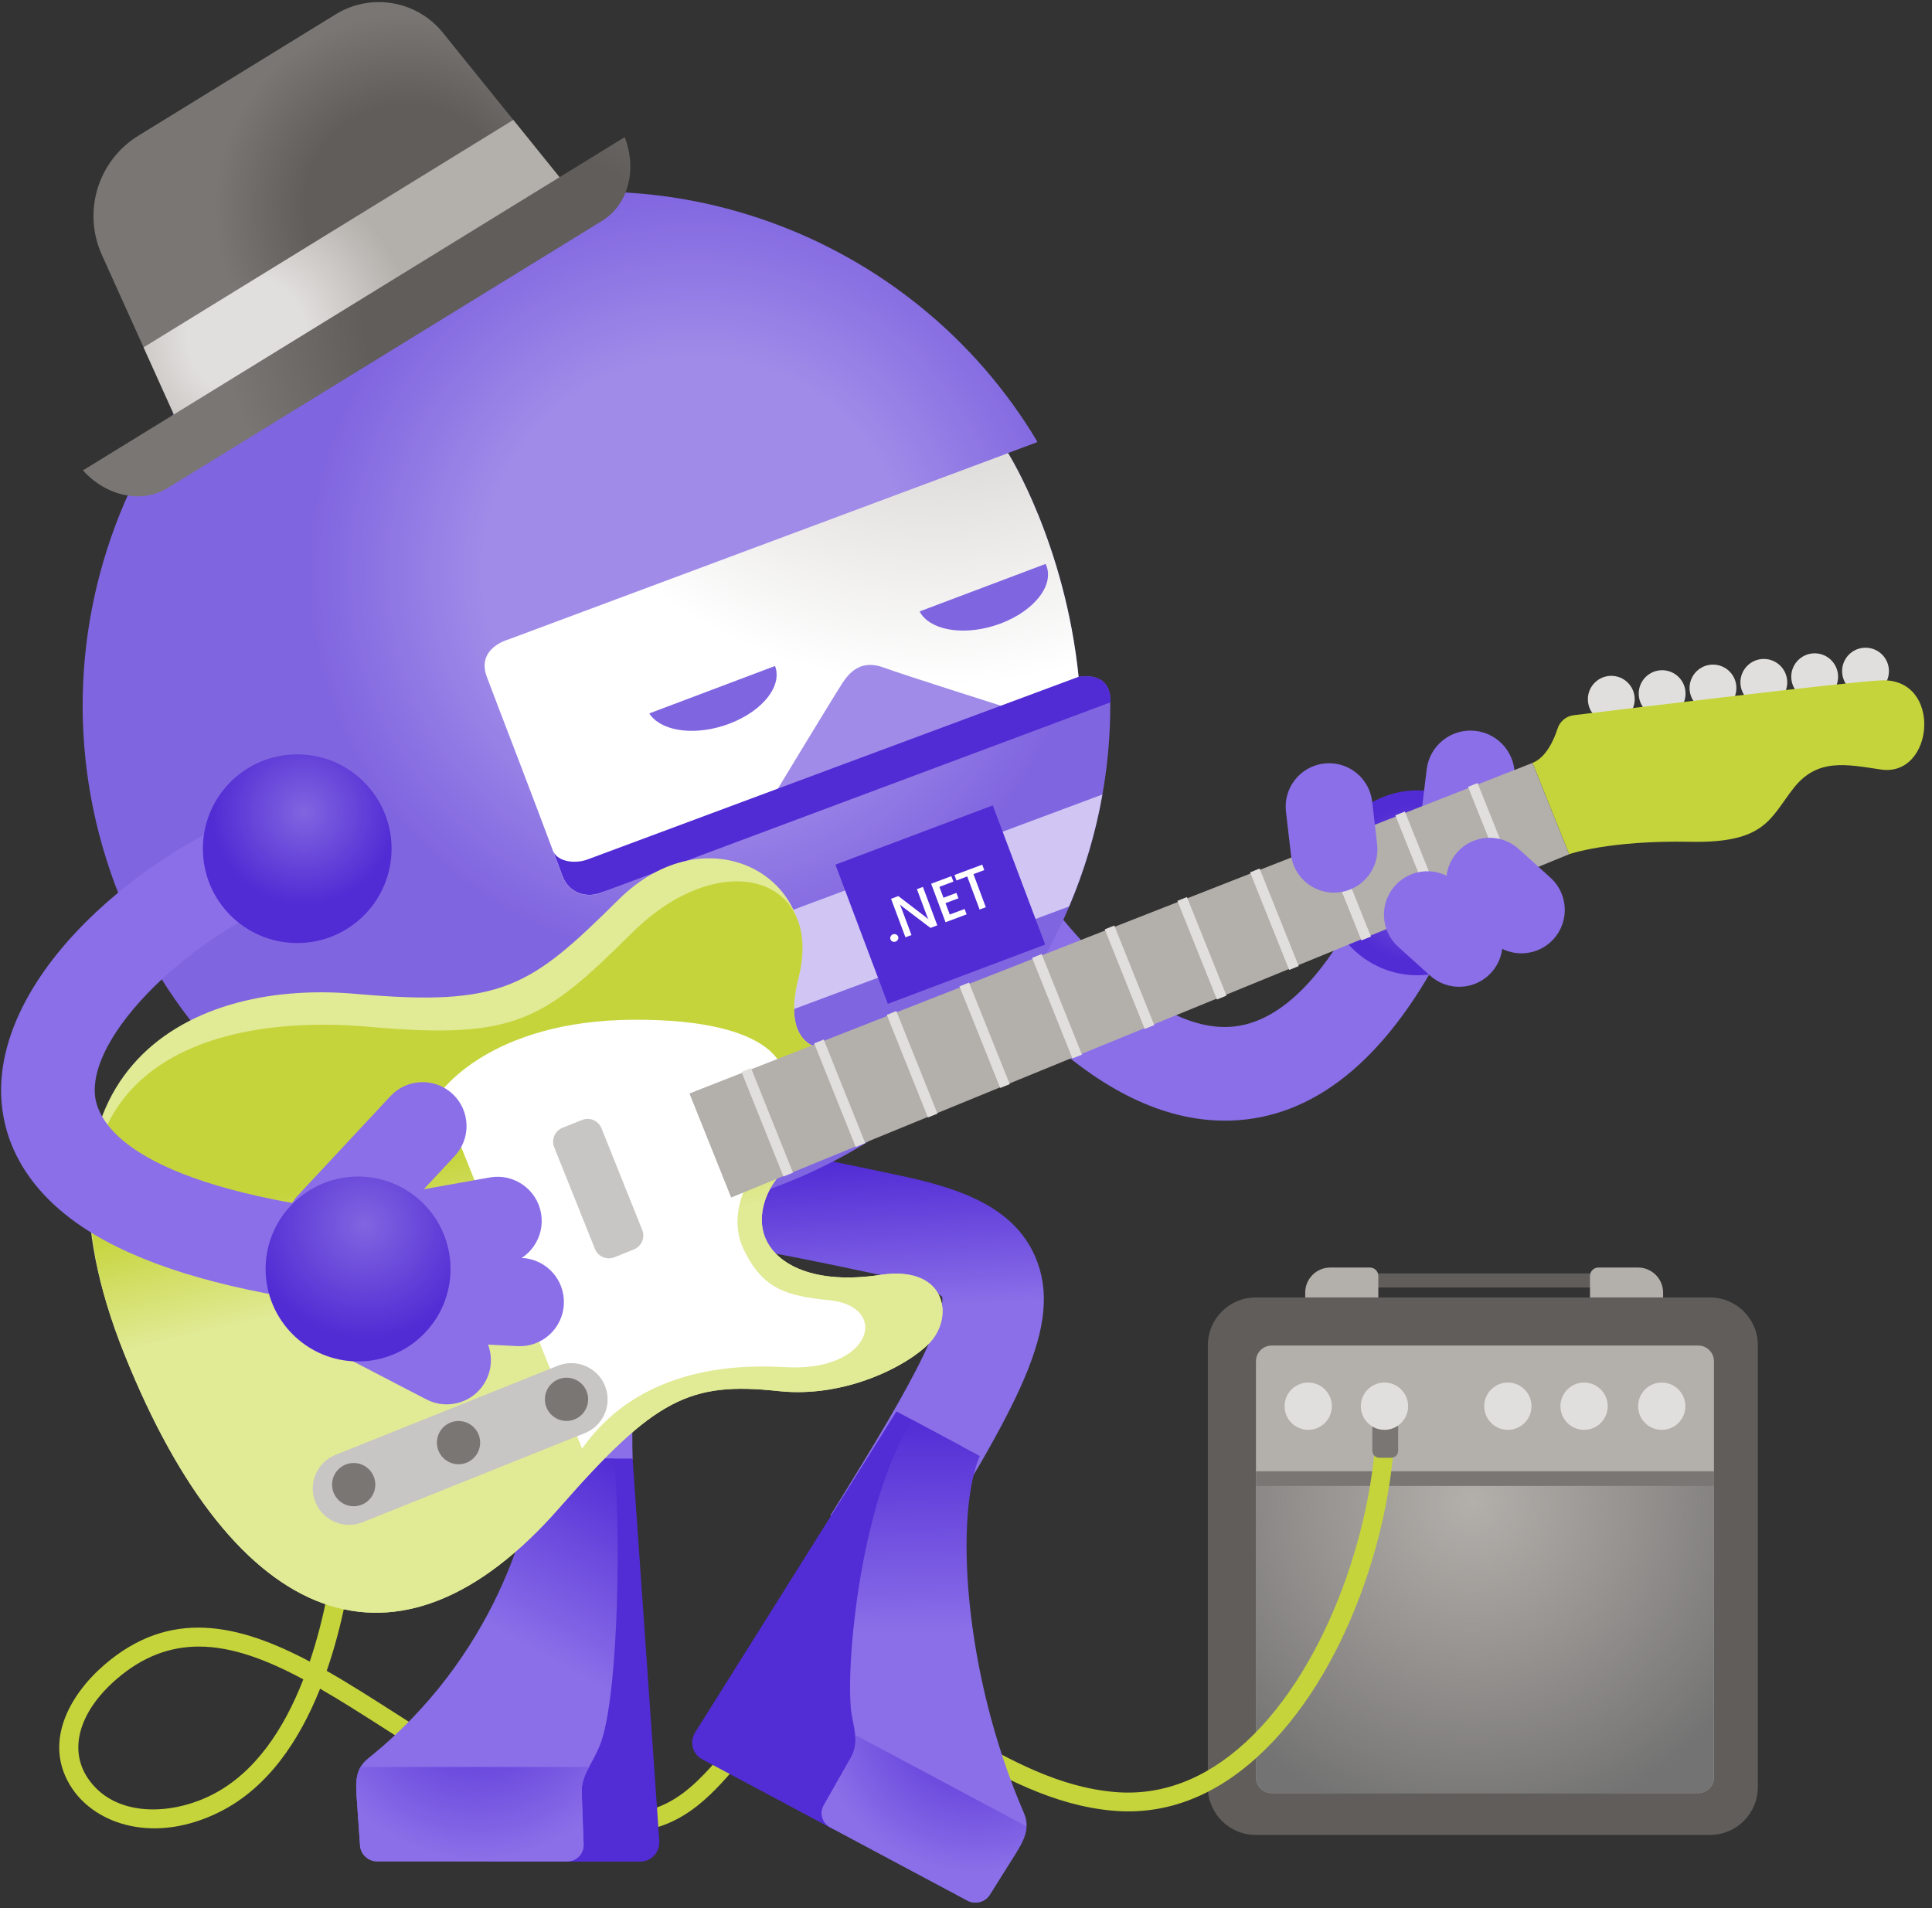 <svg width="245" height="242" viewBox="0 0 245 242" fill="none" xmlns="http://www.w3.org/2000/svg">
<rect x="0" y="0" width="245" height="242" fill="#333333" stroke="none"/>
<path d="M203.089 161.487H173.852V163.278H203.089V161.487Z" fill="#605D5A"/>
<path d="M173.719 160.741H168.696C166.938 160.741 165.517 162.166 165.517 163.92V167.607H174.788V161.81C174.788 161.216 174.308 160.741 173.719 160.741Z" fill="#B3AFAB"/>
<path d="M202.699 160.741H207.722C209.48 160.741 210.901 162.166 210.901 163.92V167.607H201.63V161.81C201.63 161.216 202.11 160.741 202.699 160.741Z" fill="#B3AFAB"/>
<path d="M216.85 232.696H159.235C155.885 232.696 153.167 229.978 153.167 226.628V170.605C153.167 167.255 155.885 164.537 159.235 164.537H216.85C220.2 164.537 222.918 167.255 222.918 170.605V226.628C222.918 229.978 220.2 232.696 216.85 232.696Z" fill="#605D5A"/>
<path d="M215.348 227.388H161.264C160.162 227.388 159.269 226.495 159.269 225.393V172.629C159.269 171.527 160.162 170.634 161.264 170.634H215.353C216.456 170.634 217.349 171.527 217.349 172.629V225.388C217.349 226.495 216.451 227.388 215.348 227.388Z" fill="#B3AFAB"/>
<path d="M165.897 181.325C167.553 181.325 168.896 179.983 168.896 178.327C168.896 176.671 167.553 175.328 165.897 175.328C164.241 175.328 162.899 176.671 162.899 178.327C162.899 179.983 164.241 181.325 165.897 181.325Z" fill="#E1DFDD"/>
<path d="M159.264 186.813V225.393C159.264 226.495 160.157 227.388 161.26 227.388H215.348C216.451 227.388 217.344 226.495 217.344 225.393V186.813H159.264Z" fill="url(#paint0_radial)"/>
<path d="M191.214 181.325C192.87 181.325 194.213 179.983 194.213 178.327C194.213 176.671 192.87 175.328 191.214 175.328C189.559 175.328 188.216 176.671 188.216 178.327C188.216 179.983 189.559 181.325 191.214 181.325Z" fill="#E1DFDD"/>
<path d="M200.879 181.325C202.535 181.325 203.878 179.983 203.878 178.327C203.878 176.671 202.535 175.328 200.879 175.328C199.224 175.328 197.881 176.671 197.881 178.327C197.881 179.983 199.224 181.325 200.879 181.325Z" fill="#E1DFDD"/>
<path d="M210.73 181.325C212.386 181.325 213.728 179.983 213.728 178.327C213.728 176.671 212.386 175.328 210.73 175.328C209.074 175.328 207.731 176.671 207.731 178.327C207.731 179.983 209.074 181.325 210.73 181.325Z" fill="#E1DFDD"/>
<path d="M217.344 186.58H159.283V188.438H217.344V186.58Z" fill="#797673"/>
<path d="M78.865 232.368C77.049 232.368 75.03 232.088 72.754 231.451C64.144 229.047 56.341 224.057 48.796 219.23C45.983 217.429 43.25 215.685 40.594 214.15C37.985 220.684 34.008 226.671 27.936 229.736C19.686 233.898 12.241 231.418 9.152 226.809C5.355 221.145 8.748 215.015 13.191 211.161C21.554 203.915 30.24 205.925 39.283 210.71C43.051 199.553 43.179 187.507 43.179 187.308C43.184 186.652 43.711 186.124 44.367 186.124H44.372C45.027 186.129 45.555 186.661 45.555 187.317C45.55 188.153 45.417 200.432 41.43 211.888C44.277 213.509 47.156 215.352 50.074 217.215C57.472 221.948 65.123 226.837 73.391 229.147C83.345 231.931 87.427 227.227 91.756 222.252C94.902 218.636 98.152 214.896 103.645 214.003C109.95 212.976 115.952 216.35 122.3 219.919C128.168 223.216 134.241 226.628 141.331 227.251C147.232 227.764 152.82 225.654 157.929 220.974C168.701 211.099 174.517 192.306 174.517 179.638C174.517 178.983 175.049 178.45 175.705 178.45C176.361 178.45 176.893 178.983 176.893 179.638C176.893 193.147 170.929 212.283 159.535 222.727C153.913 227.878 147.717 230.201 141.122 229.622C133.519 228.956 126.938 225.26 121.131 221.995C114.892 218.488 109.508 215.457 104.02 216.35C99.378 217.106 96.541 220.365 93.543 223.815C90.026 227.878 86.12 232.368 78.865 232.368ZM25.218 208.809C21.625 208.809 18.147 210.016 14.749 212.962C10.059 217.03 8.672 221.829 11.129 225.488C14.441 230.43 21.554 230.296 26.866 227.616C32.393 224.827 36.051 219.177 38.465 212.967C33.851 210.491 29.451 208.809 25.218 208.809Z" fill="#C5D43B"/>
<path d="M176.422 184.865H174.902C174.417 184.865 174.027 184.471 174.027 183.991V178.051C174.027 177.566 174.422 177.177 174.902 177.177H176.422C176.907 177.177 177.297 177.571 177.297 178.051V183.991C177.301 184.475 176.907 184.865 176.422 184.865Z" fill="#797673"/>
<path d="M175.567 181.325C177.223 181.325 178.565 179.983 178.565 178.327C178.565 176.671 177.223 175.328 175.567 175.328C173.911 175.328 172.569 176.671 172.569 178.327C172.569 179.983 173.911 181.325 175.567 181.325Z" fill="#E1DFDD"/>
<path d="M155.32 142.114C147.617 142.114 139.72 138.312 131.823 130.814C124.69 124.038 119.383 115.956 116.85 111.741L127.038 105.63C133.956 117.158 145.607 130.524 155.643 130.234C161.549 130.068 167.18 124.965 172.383 115.072L182.899 120.598C175.553 134.573 166.496 141.81 155.98 142.109C155.757 142.109 155.538 142.114 155.32 142.114Z" fill="#8A6FE8"/>
<path d="M68.092 185.05C67.931 174.834 69.294 154.093 79.763 136.678L90.102 142.893C80.608 158.688 79.972 177.072 80.228 185.088C80.247 185.749 74.065 186.381 68.092 185.05Z" fill="url(#paint1_linear)"/>
<path d="M80.219 184.974H70.668L61.986 236.079H81.15C82.609 236.079 83.707 234.896 83.607 233.437L80.219 184.974Z" fill="#522CD5"/>
<path d="M46.7 222.974C45.056 224.29 45.094 225.948 45.232 227.944L45.659 234.059C45.735 235.152 46.695 236.046 47.793 236.046H71.913C73.153 236.046 74.089 235.038 74.004 233.798L73.775 227.459C73.614 225.155 75.144 223.758 76.147 221.135C78.138 215.932 78.846 198.141 77.924 184.974H68.088C67.475 192.8 62.656 210.196 46.7 222.974Z" fill="url(#paint2_linear)"/>
<path d="M73.775 227.46L74.004 233.798C74.089 235.039 73.153 236.046 71.913 236.046H47.793C46.695 236.046 45.74 235.153 45.659 234.06L45.232 227.944C45.127 226.471 45.084 225.183 45.726 224.081H74.697C74.127 225.174 73.685 226.177 73.775 227.46Z" fill="url(#paint3_radial)"/>
<path d="M116.223 198.954L105.308 192.183C111.076 182.888 114.868 176.55 117.197 171.674C119.696 166.438 119.539 164.746 119.487 164.475C119.278 164.233 117.99 163.05 111.732 161.705C94.845 158.075 91.228 157.785 91.081 157.771C91.257 157.785 91.328 157.78 91.328 157.78L91.48 144.936C93.747 144.965 102.11 146.495 114.431 149.146C121.578 150.681 128.568 152.99 131.305 159.429C134.982 168.072 129 178.355 116.223 198.954Z" fill="url(#paint4_linear)"/>
<path d="M113.68 178.992L122.005 183.44L105.788 232.04L89.076 223.117C87.802 222.437 87.394 220.893 88.164 219.672L113.68 178.992Z" fill="#522CD5"/>
<path d="M129.86 229.95C130.687 231.86 129.775 233.494 128.724 235.172L125.503 240.304C124.928 241.221 123.673 241.553 122.718 241.045L105.308 231.75C104.224 231.171 103.878 229.859 104.533 228.819L107.627 223.368C108.838 221.434 108.563 220.337 108.031 217.609C107.114 212.948 108.748 191.118 115.681 180.066L124.253 184.642C121.15 191.75 121.972 211.698 129.86 229.95Z" fill="url(#paint5_linear)"/>
<path d="M128.724 235.167C129.456 233.998 130.112 232.843 130.164 231.608L108.444 220.014C108.568 221.221 108.406 222.124 107.627 223.364L104.533 228.814C103.882 229.855 104.229 231.166 105.308 231.746L122.718 241.04C123.673 241.549 124.928 241.216 125.503 240.299L128.724 235.167Z" fill="url(#paint6_radial)"/>
<path d="M136.779 85.83C135.039 68.842 127.826 57.452 127.826 57.452L131.471 56.093L131.537 55.989C115.724 29.522 82.808 17.272 52.887 28.429C19.173 40.997 2.034 78.517 14.602 112.226C27.171 145.934 64.69 163.074 98.399 150.505C124.999 140.589 141.274 115.134 140.784 88.277C140.651 87.179 139.958 85.378 136.779 85.83Z" fill="url(#paint7_radial)"/>
<path d="M136.779 85.829C135.058 69.051 128.007 57.737 127.836 57.466L64.51 81.078C64.51 81.078 60.371 82.161 61.725 85.806C63.084 89.45 67.076 99.69 71.319 111.08C72.193 113.423 74.531 113.836 76.042 113.276C76.042 113.271 136.869 88.291 136.779 85.829Z" fill="url(#paint8_radial)"/>
<path d="M98.575 100.127C98.575 100.127 105.436 88.785 106.809 86.652C108.178 84.518 109.813 83.82 112.117 84.675C114.422 85.53 127.019 89.522 127.019 89.522L98.575 100.127Z" fill="#A08BE8"/>
<path d="M140.803 89.07C140.803 89.07 141.283 85.188 136.779 85.829C136.779 85.811 74.502 108.994 74.502 108.994C73.053 109.536 70.867 109.365 70.183 108.02C70.558 109.027 70.943 110.044 71.323 111.071C72.117 113.195 74.113 113.732 75.605 113.39C75.752 113.352 75.899 113.318 76.047 113.261L80.304 111.674L140.803 89.07Z" fill="#512BD4"/>
<path d="M139.796 100.755L34.54 139.999C38.399 143.131 42.595 145.801 47.033 147.968L135.572 114.953C137.506 110.41 138.931 105.649 139.796 100.755Z" fill="#D0C5F3"/>
<path d="M132.592 71.513L116.617 77.538C117.819 79.838 121.882 80.655 126.097 79.343C130.616 77.937 133.6 74.62 132.763 71.931C132.721 71.788 132.659 71.646 132.592 71.513Z" fill="#8065E0"/>
<path d="M98.271 84.461L82.338 90.472C83.683 92.601 87.603 93.328 91.68 92.054C96.199 90.648 99.183 87.331 98.347 84.641C98.323 84.585 98.294 84.523 98.271 84.461Z" fill="#8065E0"/>
<path d="M112.588 127.3L132.54 119.786L125.894 102.137L105.942 109.651L112.588 127.3Z" fill="#512BD4"/>
<path d="M113.576 119.405C113.443 119.453 113.315 119.453 113.186 119.4C113.058 119.343 112.972 119.253 112.925 119.13C112.877 119.001 112.882 118.878 112.944 118.749C113.001 118.626 113.101 118.536 113.234 118.488C113.367 118.436 113.5 118.441 113.628 118.498C113.756 118.555 113.847 118.645 113.894 118.773C113.942 118.897 113.932 119.025 113.871 119.149C113.809 119.267 113.714 119.358 113.576 119.405Z" fill="white"/>
<path d="M118.86 117.348L117.995 117.671L114.379 114.934C114.289 114.863 114.203 114.787 114.132 114.706L114.113 114.715C114.17 114.815 114.26 115.034 114.388 115.376L115.586 118.578L114.821 118.863L112.996 113.979L113.918 113.637L117.425 116.321C117.572 116.431 117.667 116.511 117.715 116.554L117.729 116.549C117.658 116.431 117.567 116.212 117.449 115.903L116.275 112.758L117.035 112.472L118.86 117.348Z" fill="white"/>
<path d="M122.58 115.955L119.905 116.953L118.081 112.068L120.646 111.109L120.903 111.798L119.126 112.463L119.644 113.846L121.283 113.233L121.54 113.917L119.9 114.53L120.442 115.974L122.324 115.271L122.58 115.955Z" fill="white"/>
<path d="M124.814 110.339L123.445 110.852L125.013 115.048L124.225 115.342L122.656 111.147L121.293 111.655L121.036 110.966L124.562 109.65L124.814 110.339Z" fill="white"/>
<path d="M42.571 1.814L17.548 17.205C12.426 20.355 10.44 26.823 12.911 32.306L22.694 53.998L71.946 23.705L56.161 4.147C52.863 0.061 47.042 -0.937 42.571 1.814Z" fill="url(#paint9_radial)"/>
<path d="M18.209 44.048L22.694 53.998L71.946 23.701L65.094 15.209L18.209 44.048Z" fill="url(#paint10_radial)"/>
<path d="M10.516 59.652C13.452 62.903 17.933 63.938 21.273 61.881L76.36 28.001C79.701 25.948 80.799 21.482 79.221 17.39L10.516 59.652Z" fill="url(#paint11_radial)"/>
<path d="M179.749 123.677C186.223 123.677 191.471 118.429 191.471 111.954C191.471 105.48 186.223 100.232 179.749 100.232C173.274 100.232 168.026 105.48 168.026 111.954C168.026 118.429 173.274 123.677 179.749 123.677Z" fill="url(#paint12_radial)"/>
<path d="M236.57 88.077C238.21 88.077 239.54 86.748 239.54 85.107C239.54 83.467 238.21 82.138 236.57 82.138C234.93 82.138 233.6 83.467 233.6 85.107C233.6 86.748 234.93 88.077 236.57 88.077Z" fill="#E1DFDD"/>
<path d="M230.122 88.79C231.762 88.79 233.092 87.46 233.092 85.82C233.092 84.18 231.762 82.85 230.122 82.85C228.481 82.85 227.152 84.18 227.152 85.82C227.152 87.46 228.481 88.79 230.122 88.79Z" fill="#E1DFDD"/>
<path d="M223.674 89.503C225.314 89.503 226.643 88.173 226.643 86.533C226.643 84.893 225.314 83.563 223.674 83.563C222.033 83.563 220.704 84.893 220.704 86.533C220.704 88.173 222.033 89.503 223.674 89.503Z" fill="#E1DFDD"/>
<path d="M217.225 90.22C218.866 90.22 220.195 88.891 220.195 87.25C220.195 85.61 218.866 84.281 217.225 84.281C215.585 84.281 214.256 85.61 214.256 87.25C214.256 88.891 215.585 90.22 217.225 90.22Z" fill="#E1DFDD"/>
<path d="M210.777 90.933C212.418 90.933 213.747 89.603 213.747 87.963C213.747 86.323 212.418 84.993 210.777 84.993C209.137 84.993 207.808 86.323 207.808 87.963C207.808 89.603 209.137 90.933 210.777 90.933Z" fill="#E1DFDD"/>
<path d="M204.329 91.646C205.969 91.646 207.299 90.316 207.299 88.676C207.299 87.036 205.969 85.706 204.329 85.706C202.689 85.706 201.359 87.036 201.359 88.676C201.359 90.316 202.689 91.646 204.329 91.646Z" fill="#E1DFDD"/>
<path d="M190.64 110.41L192.041 98.887C192.393 95.813 190.188 93.038 187.114 92.686C184.039 92.335 181.264 94.539 180.913 97.614L179.478 109.427L190.64 110.41Z" fill="#8A6FE8"/>
<path d="M96.17 129.227H76.094V146.984H96.17V129.227Z" fill="#512BD4"/>
<path d="M77.054 118.046C77.054 118.046 83.255 113.138 84.467 112.23C85.678 111.323 86.738 111.27 87.845 112.23C88.957 113.19 95.168 118.046 95.168 118.046H77.054Z" fill="#A08BE8"/>
<path d="M104.282 132.957C104.282 132.957 99.017 132.815 101.245 124.081C104.567 111.094 89.651 102.974 78.446 114.079C67.242 125.183 63.706 127.692 45.137 126.039C22.761 124.048 1.777 136.806 15.78 171.736C29.784 206.666 50.511 214.54 70.92 191.218C83.051 177.357 87.465 175.191 98.741 176.412C107.304 177.338 115.253 173.081 117.871 170.311C121.05 166.951 119.995 160.413 111.628 161.677C103.26 162.941 98.399 160.365 97.021 156.92C95.638 153.47 97.734 148.282 103.07 145.967C108.397 143.663 104.282 132.957 104.282 132.957Z" fill="#E1EA95"/>
<path d="M104.282 132.957C104.282 132.957 99.017 132.815 101.245 124.081C104.567 111.094 91.4 107.155 80.19 118.26C68.981 129.365 65.45 131.874 46.881 130.22C24.505 128.229 1.777 136.811 15.78 171.736C29.784 206.661 50.511 214.54 70.92 191.218C83.051 177.357 87.465 175.191 98.741 176.412C107.304 177.338 115.253 173.081 117.871 170.311C121.05 166.951 119.995 160.413 111.628 161.677C103.26 162.941 98.399 160.365 97.021 156.92C95.638 153.47 97.734 148.282 103.07 145.967C108.397 143.663 104.282 132.957 104.282 132.957Z" fill="url(#paint13_linear)"/>
<path d="M73.818 183.71L55.762 138.664C55.762 138.664 61.963 129.393 80.376 129.317C98.788 129.246 99.259 135.841 99.259 135.841L95.714 148.486C95.714 148.486 91.894 153.499 94.341 158.517C96.788 163.539 99.801 164.342 105.156 164.884C112.953 165.673 110.559 174.026 99.601 173.375C86.006 172.563 78.133 177.543 73.818 183.71Z" fill="white"/>
<path d="M80.39 158.445L77.914 159.439C76.94 159.828 75.838 159.358 75.448 158.384L70.278 145.487C69.888 144.513 70.359 143.411 71.333 143.021L73.809 142.028C74.783 141.639 75.885 142.109 76.275 143.083L81.445 155.979C81.834 156.949 81.359 158.056 80.39 158.445Z" fill="#C8C6C4"/>
<path d="M194.341 96.749C196.056 96.06 197.035 93.884 197.52 92.392C197.815 91.479 198.603 90.819 199.559 90.7C206.624 89.835 234.251 86.481 238.518 86.281C246.377 85.915 245.313 98.593 238.527 97.585C234.089 96.93 230.459 96.122 227.461 99.933C224.462 103.744 223.925 106.937 214.36 106.751C204.011 106.547 198.984 108.324 198.984 108.324L194.341 96.749Z" fill="#C5D43B"/>
<path d="M74.16 181.743L45.978 193.043C43.616 193.988 40.936 192.843 39.991 190.482C39.045 188.12 40.19 185.44 42.552 184.494L70.734 173.195C73.096 172.249 75.776 173.394 76.722 175.756C77.667 178.118 76.522 180.798 74.16 181.743Z" fill="#C8C6C4"/>
<path d="M44.852 191.014C46.366 191.014 47.593 189.786 47.593 188.272C47.593 186.758 46.366 185.53 44.852 185.53C43.337 185.53 42.11 186.758 42.11 188.272C42.11 189.786 43.337 191.014 44.852 191.014Z" fill="#797673"/>
<path d="M58.147 185.687C59.661 185.687 60.889 184.46 60.889 182.945C60.889 181.431 59.661 180.204 58.147 180.204C56.633 180.204 55.405 181.431 55.405 182.945C55.405 184.46 56.633 185.687 58.147 185.687Z" fill="#797673"/>
<path d="M71.841 180.194C73.356 180.194 74.583 178.967 74.583 177.452C74.583 175.938 73.356 174.711 71.841 174.711C70.327 174.711 69.1 175.938 69.1 177.452C69.1 178.967 70.327 180.194 71.841 180.194Z" fill="#797673"/>
<path d="M198.984 108.329L92.721 151.86L87.432 138.669L194.341 96.749L198.984 108.329Z" fill="#B3AFAB"/>
<path d="M187.369 99.297L186.161 99.782L190.968 111.774L192.177 111.29L187.369 99.297Z" fill="#E1DFDD"/>
<path d="M178.155 102.915L176.946 103.399L181.805 115.519L183.013 115.035L178.155 102.915Z" fill="#E1DFDD"/>
<path d="M168.943 106.526L167.734 107.01L172.644 119.258L173.853 118.774L168.943 106.526Z" fill="#E1DFDD"/>
<path d="M159.733 110.141L158.524 110.626L163.485 123.002L164.694 122.517L159.733 110.141Z" fill="#E1DFDD"/>
<path d="M150.518 113.759L149.31 114.243L154.322 126.747L155.531 126.263L150.518 113.759Z" fill="#E1DFDD"/>
<path d="M141.306 117.37L140.098 117.854L145.162 130.486L146.37 130.002L141.306 117.37Z" fill="#E1DFDD"/>
<path d="M132.092 120.987L130.883 121.471L135.997 134.227L137.205 133.742L132.092 120.987Z" fill="#E1DFDD"/>
<path d="M122.882 124.603L121.673 125.087L126.838 137.97L128.046 137.486L122.882 124.603Z" fill="#E1DFDD"/>
<path d="M113.666 128.215L112.457 128.7L117.673 141.711L118.881 141.227L113.666 128.215Z" fill="#E1DFDD"/>
<path d="M104.456 131.831L103.247 132.316L108.514 145.455L109.723 144.97L104.456 131.831Z" fill="#E1DFDD"/>
<path d="M95.241 135.448L94.032 135.933L99.351 149.2L100.56 148.715L95.241 135.448Z" fill="#E1DFDD"/>
<path d="M189.124 123.325C187.085 125.583 183.607 125.758 181.35 123.72L177.316 120.075C175.059 118.037 174.883 114.559 176.921 112.301C178.96 110.044 182.438 109.869 184.695 111.907L188.729 115.552C190.986 117.59 191.162 121.068 189.124 123.325Z" fill="#8A6FE8"/>
<path d="M197.016 119.082C194.978 121.339 191.5 121.515 189.242 119.477L185.208 115.832C182.951 113.794 182.775 110.315 184.814 108.058C186.852 105.801 190.331 105.625 192.588 107.664L196.622 111.308C198.874 113.347 199.05 116.825 197.016 119.082Z" fill="#8A6FE8"/>
<path d="M169.803 113.161C166.786 113.513 164.054 111.346 163.702 108.329L163.075 102.926C162.723 99.909 164.89 97.177 167.907 96.825C170.925 96.473 173.657 98.64 174.008 101.658L174.636 107.06C174.987 110.078 172.825 112.81 169.803 113.161Z" fill="#8A6FE8"/>
<path d="M43.241 165.497C29.618 163.815 19.121 160.821 12.031 156.597C2.922 151.171 0.566 144.437 0.195 139.743C-0.413 132.031 3.844 123.478 12.188 115.666C18.836 109.441 27.489 104.271 34.764 102.176L38.057 113.589C26.6 116.892 11.357 130.215 12.036 138.807C12.297 142.104 16.004 150.159 44.7 153.703L43.241 165.497Z" fill="#8A6FE8"/>
<path d="M49.518 139.001L37.748 151.627C35.652 153.874 35.771 157.4 38.023 159.5C40.271 161.596 43.797 161.477 45.897 159.225L57.667 146.599C59.763 144.352 59.644 140.826 57.391 138.726C55.139 136.63 51.613 136.754 49.518 139.001Z" fill="#8A6FE8"/>
<path d="M43.801 172.13L54.103 177.481C56.859 178.887 60.233 177.795 61.639 175.039C63.046 172.283 61.953 168.909 59.197 167.502L48.634 162.014L43.801 172.13Z" fill="#8A6FE8"/>
<path d="M49.656 169.874L65.641 170.71C68.729 170.862 71.357 168.477 71.504 165.388C71.656 162.299 69.271 159.672 66.182 159.524L54.298 158.864L49.656 169.874Z" fill="#8A6FE8"/>
<path d="M48.297 163.169L64.068 160.351C67.114 159.814 69.147 156.906 68.61 153.86C68.073 150.814 65.165 148.78 62.119 149.317L46.059 152.183L48.297 163.169Z" fill="#8A6FE8"/>
<path d="M45.408 172.649C51.882 172.649 57.13 167.4 57.13 160.926C57.13 154.452 51.882 149.203 45.408 149.203C38.933 149.203 33.685 154.452 33.685 160.926C33.685 167.4 38.933 172.649 45.408 172.649Z" fill="url(#paint14_radial)"/>
<path d="M37.691 119.591C44.299 119.591 49.656 114.234 49.656 107.626C49.656 101.018 44.299 95.661 37.691 95.661C31.083 95.661 25.726 101.018 25.726 107.626C25.726 114.234 31.083 119.591 37.691 119.591Z" fill="url(#paint15_radial)"/>
<defs>
<radialGradient id="paint0_radial" cx="0" cy="0" r="1" gradientUnits="userSpaceOnUse" gradientTransform="translate(186.618 190.428) scale(52.665)">
<stop stop-color="#797673" stop-opacity="0"/>
<stop offset="0.79" stop-color="#737373"/>
</radialGradient>
<linearGradient id="paint1_linear" x1="83.291" y1="137.345" x2="73.294" y2="186.066" gradientUnits="userSpaceOnUse">
<stop stop-color="#522CD5"/>
<stop offset="0.44" stop-color="#8A6FE8"/>
</linearGradient>
<linearGradient id="paint2_linear" x1="81.368" y1="186.888" x2="52.478" y2="238.947" gradientUnits="userSpaceOnUse">
<stop stop-color="#522CD5"/>
<stop offset="0.44" stop-color="#8A6FE8"/>
</linearGradient>
<radialGradient id="paint3_radial" cx="0" cy="0" r="1" gradientUnits="userSpaceOnUse" gradientTransform="translate(60.588 213.844) rotate(180) scale(21.997)">
<stop offset="0.034" stop-color="#522CD5"/>
<stop offset="0.996" stop-color="#8A6FE8"/>
</radialGradient>
<linearGradient id="paint4_linear" x1="110.844" y1="143.95" x2="113.674" y2="199.087" gradientUnits="userSpaceOnUse">
<stop offset="0.062" stop-color="#522CD5"/>
<stop offset="0.4" stop-color="#8A6FE8"/>
</linearGradient>
<linearGradient id="paint5_linear" x1="118.065" y1="179.901" x2="119.059" y2="241.237" gradientUnits="userSpaceOnUse">
<stop stop-color="#522CD5"/>
<stop offset="0.44" stop-color="#8A6FE8"/>
</linearGradient>
<radialGradient id="paint6_radial" cx="0" cy="0" r="1" gradientUnits="userSpaceOnUse" gradientTransform="translate(123.782 216.762) rotate(28.097) scale(20.799)">
<stop offset="0.034" stop-color="#522CD5"/>
<stop offset="0.996" stop-color="#8A6FE8"/>
</radialGradient>
<radialGradient id="paint7_radial" cx="0" cy="0" r="1" gradientUnits="userSpaceOnUse" gradientTransform="translate(88.369 72.476) rotate(5.762) scale(57.209)">
<stop offset="0.474" stop-color="#A08BE8"/>
<stop offset="0.862" stop-color="#8065E0"/>
</radialGradient>
<radialGradient id="paint8_radial" cx="0" cy="0" r="1" gradientUnits="userSpaceOnUse" gradientTransform="translate(118.773 26.062) rotate(5.762) scale(74.225)">
<stop offset="0.456" stop-color="#E1DFDD"/>
<stop offset="0.819" stop-color="white"/>
</radialGradient>
<radialGradient id="paint9_radial" cx="0" cy="0" r="1" gradientUnits="userSpaceOnUse" gradientTransform="translate(51.721 26.213) rotate(-37.806) scale(24.471)">
<stop offset="0.53" stop-color="#605D5A"/>
<stop offset="1" stop-color="#797673"/>
</radialGradient>
<radialGradient id="paint10_radial" cx="0" cy="0" r="1" gradientUnits="userSpaceOnUse" gradientTransform="translate(31.268 42.68) rotate(-37.806) scale(21.18)">
<stop offset="0.356" stop-color="#E1DFDD"/>
<stop offset="1" stop-color="#B3AFAB"/>
</radialGradient>
<radialGradient id="paint11_radial" cx="0" cy="0" r="1" gradientUnits="userSpaceOnUse" gradientTransform="translate(66.548 39.227) rotate(-37.806) scale(38.493)">
<stop offset="0.53" stop-color="#605D5A"/>
<stop offset="1" stop-color="#797673"/>
</radialGradient>
<radialGradient id="paint12_radial" cx="0" cy="0" r="1" gradientUnits="userSpaceOnUse" gradientTransform="translate(179.749 111.956) scale(11.725)">
<stop stop-color="#8065E0"/>
<stop offset="0.863" stop-color="#512BD4"/>
</radialGradient>
<linearGradient id="paint13_linear" x1="58.911" y1="133.004" x2="82.65" y2="235.25" gradientUnits="userSpaceOnUse">
<stop offset="0.119" stop-color="#C5D43B"/>
<stop offset="0.263" stop-color="#E1EA95"/>
</linearGradient>
<radialGradient id="paint14_radial" cx="0" cy="0" r="1" gradientUnits="userSpaceOnUse" gradientTransform="translate(46.257 155.319) scale(16.882)">
<stop stop-color="#8065E0"/>
<stop offset="0.863" stop-color="#512BD4"/>
</radialGradient>
<radialGradient id="paint15_radial" cx="0" cy="0" r="1" gradientUnits="userSpaceOnUse" gradientTransform="translate(38.553 102.948) rotate(5.762) scale(13.727)">
<stop stop-color="#8065E0"/>
<stop offset="0.863" stop-color="#512BD4"/>
</radialGradient>
</defs>
</svg>
